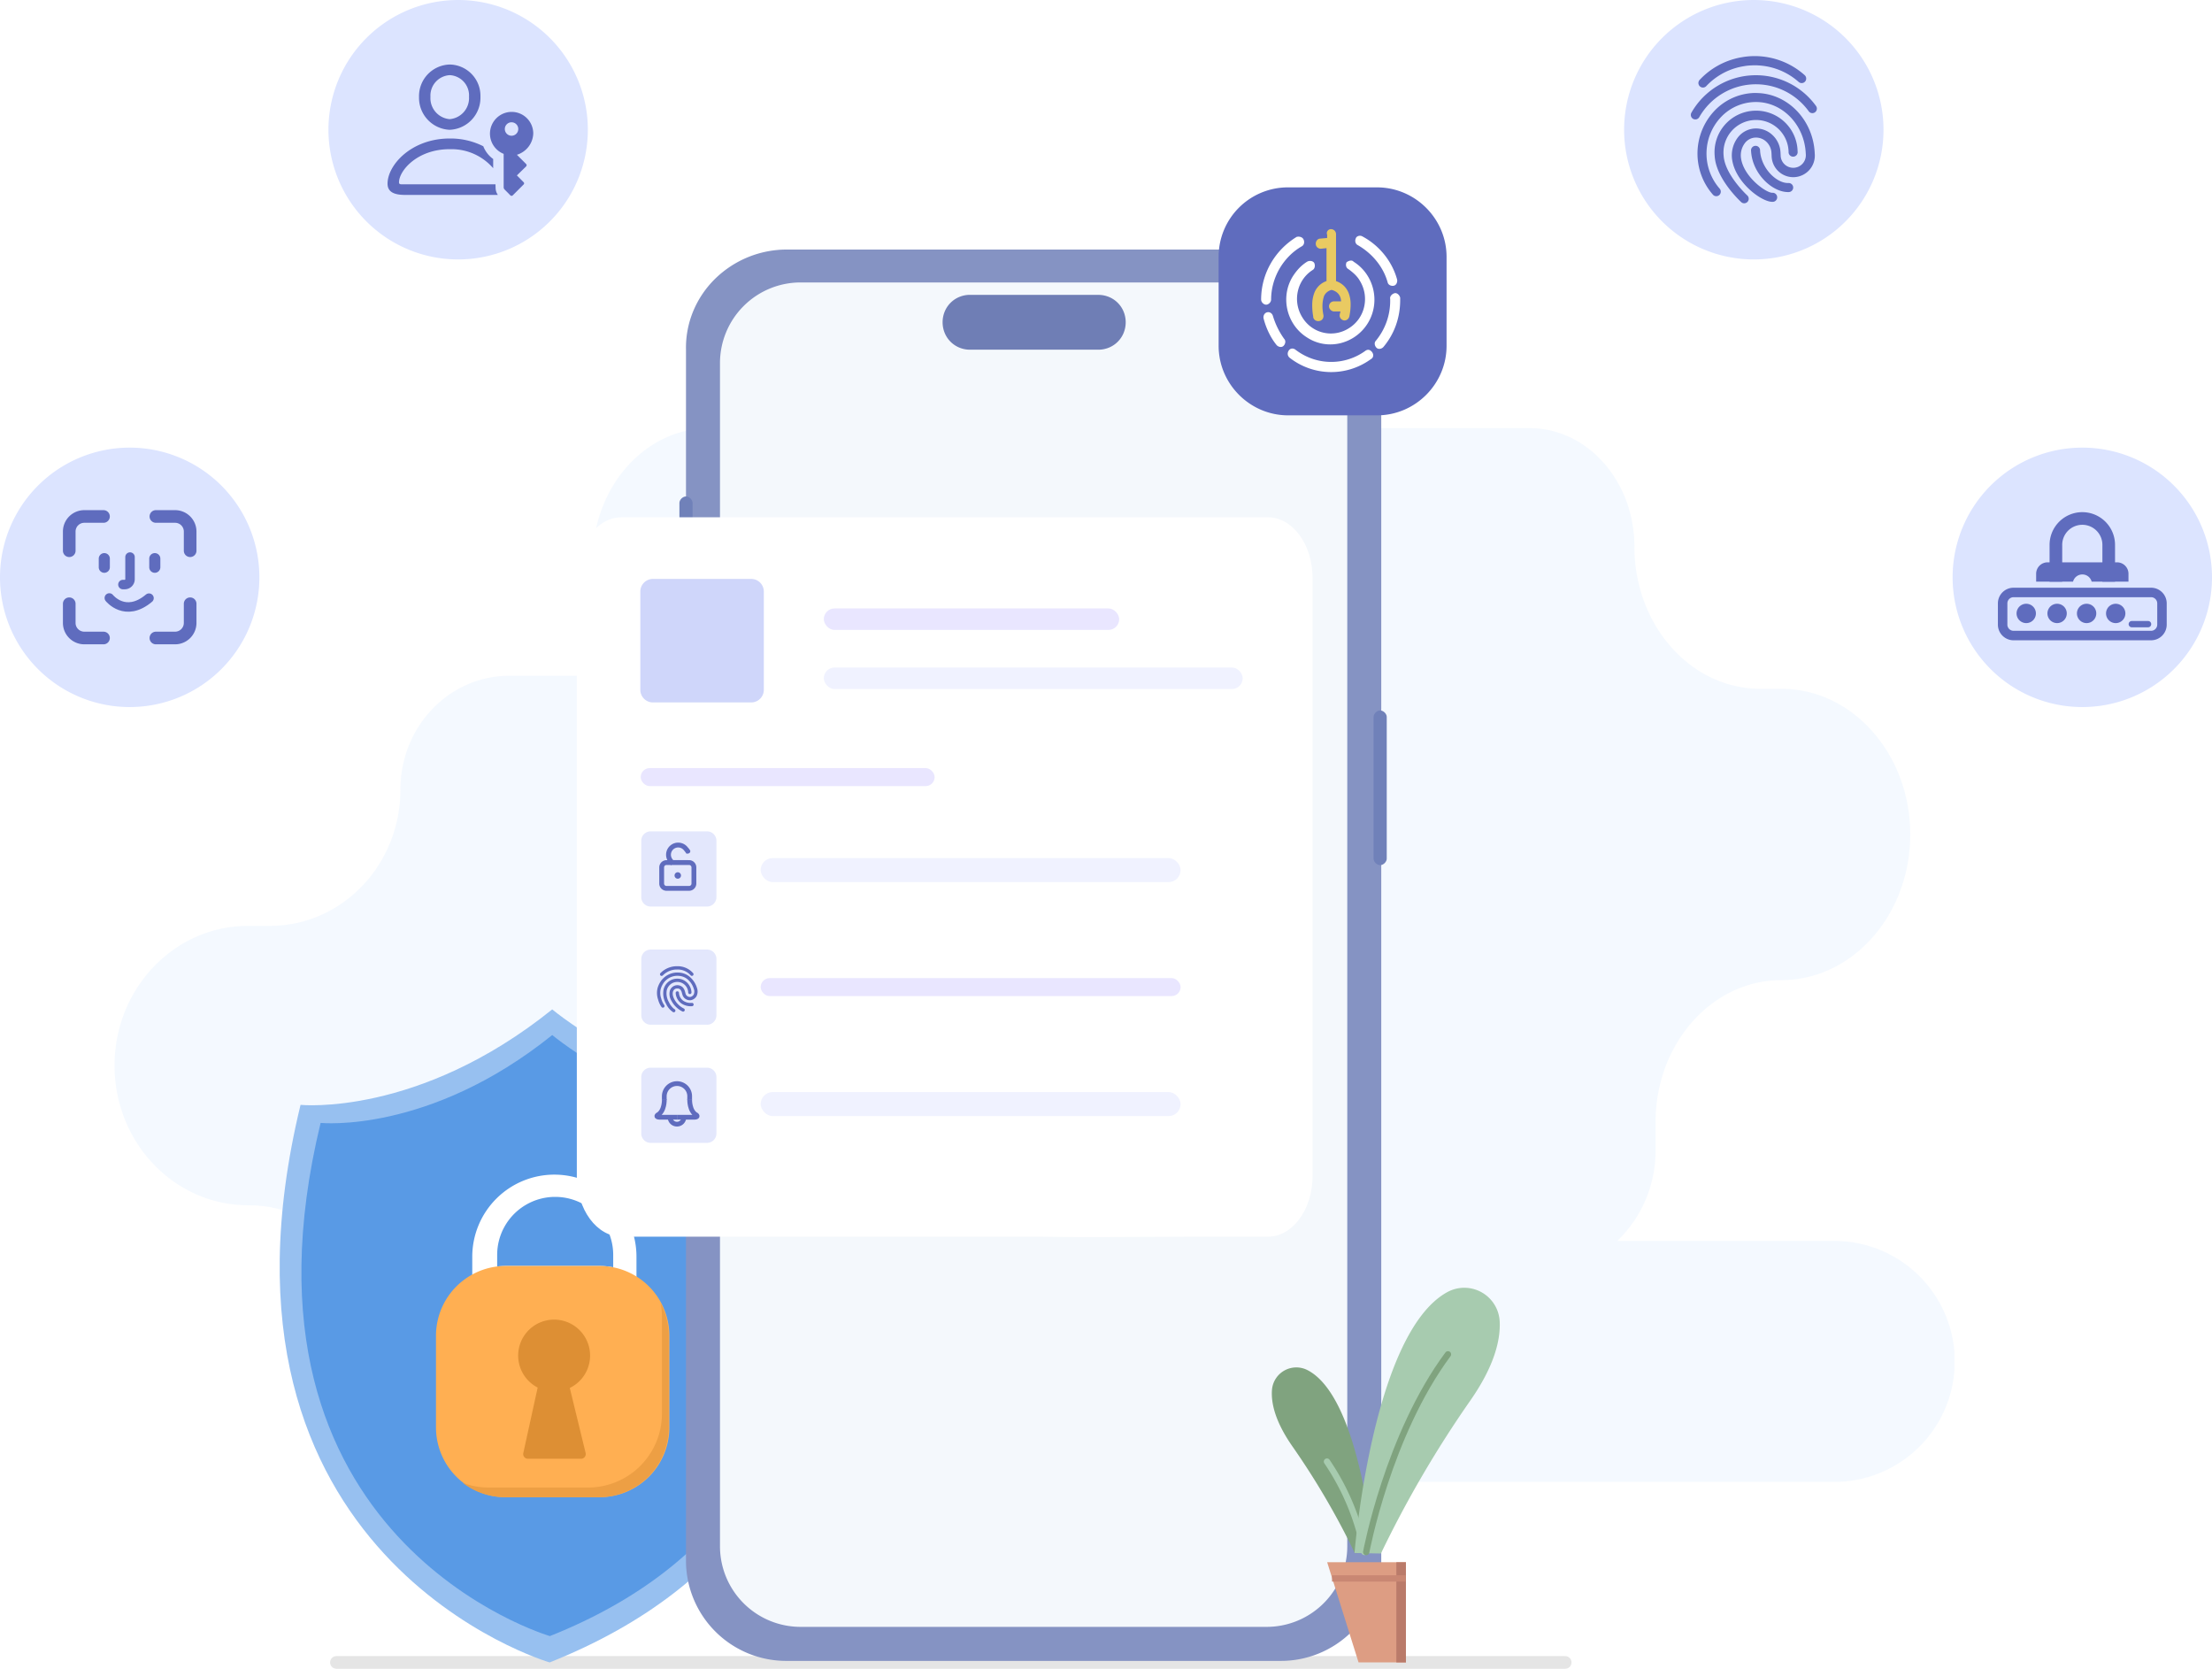 <svg xmlns="http://www.w3.org/2000/svg" xmlns:xlink="http://www.w3.org/1999/xlink" width="350" height="263.999" viewBox="0 0 350 263.999">
  <defs>
    <clipPath id="clip-path">
      <rect id="Rectangle_2608" data-name="Rectangle 2608" width="291.122" height="166.71" fill="none"/>
    </clipPath>
    <filter id="Path_4167" x="82.269" y="72.837" width="134.416" height="131.866" filterUnits="userSpaceOnUse">
      <feOffset dy="3" input="SourceAlpha"/>
      <feGaussianBlur stdDeviation="3" result="blur"/>
      <feFlood flood-color="#b2b2b2" flood-opacity="0.545"/>
      <feComposite operator="in" in2="blur"/>
      <feComposite in="SourceGraphic"/>
    </filter>
  </defs>
  <g id="Group_6752" data-name="Group 6752" transform="translate(-820.906 -100)">
    <line id="Line_133" data-name="Line 133" x2="194.429" transform="translate(874.134 362.999)" fill="none" stroke="#e5e5e5" stroke-linecap="round" stroke-miterlimit="10" stroke-width="2"/>
    <g id="Group_6618" data-name="Group 6618" transform="translate(839.03 167.728)" opacity="0.102" style="isolation: isolate">
      <g id="Group_6617" data-name="Group 6617">
        <g id="Group_6616" data-name="Group 6616" clip-path="url(#clip-path)">
          <path id="Path_4008" data-name="Path 4008" d="M272.307,250.638H237.778a19.751,19.751,0,0,0,6.052-14.485v-4.286c0-12.416,8.909-22.482,19.9-22.482,11.266,0,20.4-10.319,20.4-23.047s-9.133-23.046-20.4-23.046h-3.342c-10.99,0-19.9-10.066-19.9-22.482,0-10.361-7.434-18.758-16.6-18.758H94.139c-10.208,0-18.482,9.349-18.482,20.881,0,7.884,3.868,14.748,9.575,18.3H62.441c-9.5,0-17.21,8.057-17.21,18,0,11.91-9.233,21.565-20.628,21.565H21.142C9.466,200.789,0,210.687,0,222.9S9.466,245,21.142,245c11.39,0,20.628,9.654,20.628,21.565v4.111c0,9.938,7.706,18,17.21,18h80.083c.6.059,1.216.09,1.836.09H272.307a19.064,19.064,0,0,0,0-38.126" transform="translate(0 -122.052)" fill="#95c6ff"/>
        </g>
      </g>
    </g>
    <g id="Group_6697" data-name="Group 6697" transform="translate(865.157 259.689)">
      <path id="Path_4132" data-name="Path 4132" d="M43.123,0S60.641,14.649,82.389,14.951c0,0,22.63,63.551-39.668,88.36,0,0-56.784-16.539-39.418-88.209,0,0,18.637,1.929,39.821-15.1" transform="translate(0 0)" fill="#97c0f0"/>
      <path id="Path_4133" data-name="Path 4133" d="M50.044,12.216S66.167,25.7,86.182,25.977c0,0,20.828,58.49-36.509,81.324,0,0-52.263-15.222-36.279-81.185,0,0,17.153,1.775,36.65-13.9" transform="translate(-6.915 -8.158)" fill="#599ae5"/>
      <g id="Group_6693" data-name="Group 6693" transform="translate(24.735 26.142)">
        <path id="Path_4135" data-name="Path 4135" d="M113.916,82.5a12.99,12.99,0,0,0-22.177,9.185v23.994H117.72V91.687a12.952,12.952,0,0,0-3.8-9.185m-2.033,10.64H97.041a11.492,11.492,0,0,0-1.362.083v-1.83a9.18,9.18,0,1,1,18.36,0v1.96a10.985,10.985,0,0,0-2.156-.213" transform="translate(-85.999 -78.695)" fill="#fff"/>
        <path id="Path_4136" data-name="Path 4136" d="M111.385,133.227v14.5a11.041,11.041,0,0,1-11.042,11.042H85.5a11.043,11.043,0,0,1-11.042-11.042v-14.5a11.038,11.038,0,0,1,5.74-9.687,10.9,10.9,0,0,1,3.94-1.272,11.489,11.489,0,0,1,1.362-.083h14.842a11.032,11.032,0,0,1,11.042,11.042" transform="translate(-74.459 -107.738)" fill="#ffaf52"/>
        <path id="Path_4137" data-name="Path 4137" d="M124.272,168.822a.742.742,0,0,1-.721.92h-8.414a.742.742,0,0,1-.724-.9l2.272-10.364a5.69,5.69,0,1,1,5.083.063Z" transform="translate(-100.597 -124.794)" fill="#dd8f34"/>
        <path id="Path_4138" data-name="Path 4138" d="M119.776,145.079v14.5a11.041,11.041,0,0,1-11.042,11.042H93.892a11.016,11.016,0,0,1-6.717-2.275,11.693,11.693,0,0,0,4.119.747H107.01A11.69,11.69,0,0,0,118.7,157.4V142.053a11.716,11.716,0,0,0-.193-2.116,10.98,10.98,0,0,1,1.269,5.142" transform="translate(-82.951 -119.593)" fill="#ed9f44"/>
      </g>
    </g>
    <g id="Group_6634" data-name="Group 6634" transform="translate(928.408 139.479)">
      <path id="Path_4009" data-name="Path 4009" d="M132.116,52.442h78.032a15.864,15.864,0,0,1,15.988,15.737v191.7a15.875,15.875,0,0,1-15.909,15.842h-78.11a15.864,15.864,0,0,1-15.991-15.734q0-.054,0-.108V68.279a15.1,15.1,0,0,1,1.181-6.178,15.513,15.513,0,0,1,3.427-5.033,16.215,16.215,0,0,1,11.383-4.626" transform="translate(-115.085 -52.442)" fill="#8593c3"/>
      <path id="Path_4010" data-name="Path 4010" d="M246.264,139.744h0a.9.9,0,0,1,.383.09,1.2,1.2,0,0,1,.569.569.9.9,0,0,1,.09.382v22.384a.9.9,0,0,1-.09.382,1.208,1.208,0,0,1-.57.569.86.86,0,0,1-.763,0,1.21,1.21,0,0,1-.569-.569.909.909,0,0,1-.09-.382V140.785a.907.907,0,0,1,.09-.382,1.2,1.2,0,0,1,.569-.569.894.894,0,0,1,.382-.09" transform="translate(-135.387 -66.823)" fill="#7081b9"/>
      <path id="Path_4011" data-name="Path 4011" d="M115.931,116.886h0a.9.9,0,0,1,.382.09,1.2,1.2,0,0,1,.57.569.894.894,0,0,1,.09.382V133.89a.894.894,0,0,1-.09.382,1.208,1.208,0,0,1-.57.571.86.86,0,0,1-.764,0,1.21,1.21,0,0,1-.569-.571.907.907,0,0,1-.09-.382V117.927a.907.907,0,0,1,.09-.382,1.2,1.2,0,0,1,.569-.569.9.9,0,0,1,.382-.09" transform="translate(-114.89 -63.042)" fill="#7081b9"/>
      <path id="Path_4012" data-name="Path 4012" d="M115.931,99.181h0a.894.894,0,0,1,.382.09,1.2,1.2,0,0,1,.57.569.894.894,0,0,1,.09.382v8.5a.894.894,0,0,1-.09.382,1.206,1.206,0,0,1-.57.57.853.853,0,0,1-.764,0,1.2,1.2,0,0,1-.569-.57.907.907,0,0,1-.09-.382v-8.5a.907.907,0,0,1,.09-.382,1.2,1.2,0,0,1,.569-.569.894.894,0,0,1,.382-.09" transform="translate(-114.89 -60.117)" fill="#7081b9"/>
      <path id="Path_4013" data-name="Path 4013" d="M115.931,146.125h0a.9.9,0,0,1,.382.09,1.2,1.2,0,0,1,.57.569.894.894,0,0,1,.09.382V163.13a.9.9,0,0,1-.09.383,1.208,1.208,0,0,1-.57.569.861.861,0,0,1-.764,0,1.21,1.21,0,0,1-.569-.569.914.914,0,0,1-.09-.383V147.166a1.122,1.122,0,0,1,.09-.455.921.921,0,0,1,.235-.325,1.01,1.01,0,0,1,.334-.2,1.154,1.154,0,0,1,.382-.065" transform="translate(-114.89 -67.852)" fill="#5f6cbe"/>
      <path id="Path_4014" data-name="Path 4014" d="M135.349,58.617h73.569a12.758,12.758,0,0,1,12.844,12.668V258.573a12.756,12.756,0,0,1-12.777,12.734H135.349a12.757,12.757,0,0,1-12.841-12.671V71.351a12.756,12.756,0,0,1,12.777-12.734h.064" transform="translate(-116.088 -53.412)" fill="#f4f8fc"/>
      <path id="Path_4015" data-name="Path 4015" d="M168.641,65h20.3a4.418,4.418,0,0,1,1.7.336,4.264,4.264,0,0,1,2.3,2.3,4.463,4.463,0,0,1,0,3.4,4.262,4.262,0,0,1-2.3,2.3,4.419,4.419,0,0,1-1.7.337h-20.3a4.418,4.418,0,0,1-1.7-.337,4.265,4.265,0,0,1-2.3-2.3,4.48,4.48,0,0,1,0-3.406,4.27,4.27,0,0,1,2.3-2.3,4.413,4.413,0,0,1,1.7-.336" transform="translate(-122.661 -57.829)" fill="#6f7eb5"/>
    </g>
    <g id="Group_6712" data-name="Group 6712" transform="translate(1077.886 100)">
      <path id="Path_4080" data-name="Path 4080" d="M281.516,20.52A20.521,20.521,0,1,1,260.995,0,20.521,20.521,0,0,1,281.516,20.52" transform="translate(-240.474 0.001)" fill="#dce4ff"/>
      <path id="Path_4081" data-name="Path 4081" d="M272.676,18.84a11.742,11.742,0,0,0-19.7,1.057.722.722,0,0,0,.246.986l.005,0a.712.712,0,0,0,.976-.25,10.319,10.319,0,0,1,17.334-.933.709.709,0,0,0,.608.286v0a.718.718,0,0,0,.532-1.146" transform="translate(-242.319 -2.087)" fill="#5f6cbe"/>
      <path id="Path_4082" data-name="Path 4082" d="M254.519,15.219a.71.71,0,0,0,1-.026,10.428,10.428,0,0,1,5.221-3.017c.236-.057.475-.1.713-.14.217-.036.434-.072.653-.094.158-.016.316-.023.475-.032.3-.017.6-.028.9-.018.081,0,.162.009.242.013a10.543,10.543,0,0,1,1.137.119,10.405,10.405,0,0,1,5.3,2.509l.005,0a.711.711,0,0,0,1-.073.723.723,0,0,0-.07-1.015,11.849,11.849,0,0,0-9.582-2.891c-.105.014-.209.034-.314.052s-.225.036-.339.059a11.854,11.854,0,0,0-6.374,3.528.722.722,0,0,0,.019,1.017l.006.005" transform="translate(-242.53 -1.559)" fill="#5f6cbe"/>
      <path id="Path_4083" data-name="Path 4083" d="M262.851,37.807h0Z" transform="translate(-243.801 -5.645)" fill="#5f6cbe"/>
      <path id="Path_4084" data-name="Path 4084" d="M258.717,27.661A5.152,5.152,0,1,1,269,27.108a.716.716,0,0,0,.828.743.717.717,0,0,0,.6-.82,6.574,6.574,0,1,0-13.121.706c.191,3.61,4.04,7.163,4.2,7.316a.7.7,0,0,0,.51.18.717.717,0,0,0,.439-1.248c-.033-.033-3.574-3.3-3.736-6.325" transform="translate(-242.976 -3.074)" fill="#5f6cbe"/>
      <path id="Path_4085" data-name="Path 4085" d="M263.493,17.289a9.022,9.022,0,0,0-6.709,2.84,9.867,9.867,0,0,0-.225,13.254.709.709,0,0,0,1,.059.722.722,0,0,0,.067-1.013,8.426,8.426,0,0,1,.191-11.307,7.614,7.614,0,0,1,5.661-2.4c4.116.054,7.526,3.6,7.763,8.058l.009.163a1.012,1.012,0,0,1,.009.168,1.992,1.992,0,1,1-3.985.048l-.025-.468a4.022,4.022,0,0,0-1.329-2.8,3.783,3.783,0,0,0-2.747-.98h-.02a3.63,3.63,0,0,0-2.641,1.4,4.66,4.66,0,0,0-.905,3.595c.578,3.632,4.724,6.7,6.437,6.607l0,0a.718.718,0,0,0-.077-1.434c-.937.05-4.481-2.438-4.954-5.4a3.2,3.2,0,0,1,.607-2.466,2.2,2.2,0,0,1,1.614-.863h.014a2.369,2.369,0,0,1,1.72.618,2.6,2.6,0,0,1,.852,1.808l.025.468c0,.066,0,.13.01.2l.005.065a3.418,3.418,0,0,0,6.807-.63l-.009-.164c-.277-5.216-4.309-9.351-9.169-9.416" transform="translate(-242.504 -2.582)" fill="#5f6cbe"/>
      <path id="Path_4086" data-name="Path 4086" d="M270.024,33c-1.867.1-4.371-2.3-4.521-5.134a.717.717,0,1,0-1.425.076c.194,3.66,3.471,6.628,6.021,6.49v0A.718.718,0,0,0,270.024,33" transform="translate(-243.989 -4.048)" fill="#5f6cbe"/>
    </g>
    <g id="Group_6715" data-name="Group 6715" transform="translate(820.906 170.813)">
      <path id="Path_4087" data-name="Path 4087" d="M50.457,118.518A20.521,20.521,0,1,1,29.936,98a20.521,20.521,0,0,1,20.521,20.521" transform="translate(-9.415 -97.997)" fill="#dce4ff"/>
      <g id="Group_6714" data-name="Group 6714" transform="translate(10.956 10.89)">
        <path id="Path_4088" data-name="Path 4088" d="M38.411,132.492h3.033a2.386,2.386,0,0,0,2.387-2.385v-3.034" transform="translate(-24.701 -113.262)" fill="none" stroke="#5f6cbe" stroke-linecap="round" stroke-miterlimit="10" stroke-width="2"/>
        <path id="Path_4089" data-name="Path 4089" d="M38.411,110.8h3.033a2.386,2.386,0,0,1,2.387,2.385v3.034" transform="translate(-24.701 -110.797)" fill="none" stroke="#5f6cbe" stroke-linecap="round" stroke-miterlimit="10" stroke-width="2"/>
        <path id="Path_4090" data-name="Path 4090" d="M27.715,132.492H24.682a2.386,2.386,0,0,1-2.387-2.385v-3.034" transform="translate(-22.295 -113.262)" fill="none" stroke="#5f6cbe" stroke-linecap="round" stroke-miterlimit="10" stroke-width="2"/>
        <path id="Path_4091" data-name="Path 4091" d="M27.715,110.8H24.682a2.386,2.386,0,0,0-2.387,2.385v3.034" transform="translate(-22.295 -110.797)" fill="none" stroke="#5f6cbe" stroke-linecap="round" stroke-miterlimit="10" stroke-width="2"/>
        <path id="Path_4092" data-name="Path 4092" d="M38.053,120.746h0a.878.878,0,0,1-.878-.878v-1.361a.878.878,0,1,1,1.757,0v1.361a.878.878,0,0,1-.878.878" transform="translate(-24.516 -111.83)" fill="#5f6cbe"/>
        <path id="Path_4093" data-name="Path 4093" d="M28.661,120.746h0a.878.878,0,0,1-.878-.878v-1.361a.878.878,0,1,1,1.757,0v1.361a.878.878,0,0,1-.878.878" transform="translate(-23.114 -111.83)" fill="#5f6cbe"/>
        <path id="Path_4094" data-name="Path 4094" d="M32.28,122.719h.282a.842.842,0,0,0,.841-.841v-3.507" transform="translate(-23.786 -111.944)" fill="none" stroke="#5f6cbe" stroke-linecap="round" stroke-miterlimit="10" stroke-width="1.5"/>
        <path id="Path_4095" data-name="Path 4095" d="M29.749,125.991s2.511,3.194,6.28.027" transform="translate(-23.408 -113.094)" fill="none" stroke="#5f6cbe" stroke-linecap="round" stroke-miterlimit="10" stroke-width="1.5"/>
      </g>
    </g>
    <g id="Group_6711" data-name="Group 6711" transform="translate(1129.864 170.813)">
      <path id="Path_4096" data-name="Path 4096" d="M356.945,118.518A20.521,20.521,0,1,1,336.424,98a20.521,20.521,0,0,1,20.521,20.521" transform="translate(-315.903 -97.997)" fill="#dce4ff"/>
      <path id="Path_4097" data-name="Path 4097" d="M343.471,121.195v-5.759a4.179,4.179,0,1,0-8.357,0v5.759" transform="translate(-318.772 -99.981)" fill="none" stroke="#5f6cbe" stroke-miterlimit="10" stroke-width="2"/>
      <path id="Path_4098" data-name="Path 4098" d="M346.049,121.163V122.4h-5.828a1.521,1.521,0,0,0-2.942,0H331.44v-1.234a1.813,1.813,0,0,1,1.808-1.818h10.993a1.81,1.81,0,0,1,1.808,1.814Z" transform="translate(-318.223 -101.2)" fill="#5f6cbe"/>
      <path id="Path_4099" data-name="Path 4099" d="M326.936,124.968h21.755a1.729,1.729,0,0,1,1.729,1.728v3.362a1.728,1.728,0,0,1-1.729,1.727H326.936a1.728,1.728,0,0,1-1.728-1.723V126.7A1.728,1.728,0,0,1,326.936,124.968Z" transform="translate(-317.293 -102.053)" fill="none" stroke="#5f6cbe" stroke-miterlimit="10" stroke-width="1.5"/>
      <path id="Path_4100" data-name="Path 4100" d="M330.859,128.608a1.53,1.53,0,1,1-1.531-1.533,1.529,1.529,0,0,1,1.531,1.533v0" transform="translate(-317.68 -102.371)" fill="#5f6cbe"/>
      <path id="Path_4101" data-name="Path 4101" d="M336.6,128.608a1.53,1.53,0,1,1-1.53-1.533,1.529,1.529,0,0,1,1.53,1.533v0" transform="translate(-318.537 -102.371)" fill="#5f6cbe"/>
      <path id="Path_4102" data-name="Path 4102" d="M342.087,128.608a1.53,1.53,0,1,1-1.532-1.533,1.529,1.529,0,0,1,1.532,1.533v0" transform="translate(-319.356 -102.371)" fill="#5f6cbe"/>
      <path id="Path_4103" data-name="Path 4103" d="M347.5,128.608a1.53,1.53,0,1,1-1.531-1.531,1.529,1.529,0,0,1,1.531,1.531Z" transform="translate(-320.164 -102.371)" fill="#5f6cbe"/>
      <line id="Line_142" data-name="Line 142" x2="2.576" transform="translate(28.35 27.928)" fill="none" stroke="#5f6cbe" stroke-linecap="round" stroke-miterlimit="10" stroke-width="1"/>
    </g>
    <g id="Group_6709" data-name="Group 6709" transform="translate(1022.145 303.73)">
      <path id="Path_4119" data-name="Path 4119" d="M251.156,316.788h-7.5l-4.965-15.851h12.463Z" transform="translate(-229.934 -257.519)" fill="#dd9d83"/>
      <rect id="Rectangle_2616" data-name="Rectangle 2616" width="1.515" height="15.847" transform="translate(19.703 43.422)" fill="#ba7b6a"/>
      <line id="Line_149" data-name="Line 149" x2="11.64" transform="translate(9.526 45.98)" fill="none" stroke="#c98773" stroke-miterlimit="10" stroke-width="1"/>
      <g id="Group_6661" data-name="Group 6661">
        <path id="Path_4120" data-name="Path 4120" d="M244.451,294.041s-1.963-24.7-10.476-28.94a3.866,3.866,0,0,0-5.546,3.133c-.164,2.035.451,4.986,3.244,8.983a121.425,121.425,0,0,1,9.865,16.88Z" transform="translate(-228.405 -252.111)" fill="#80a37f"/>
        <path id="Path_4121" data-name="Path 4121" d="M244.578,296.516a38.08,38.08,0,0,0-5.916-14.292" transform="translate(-229.937 -254.726)" fill="none" stroke="#a7cbaf" stroke-linecap="round" stroke-miterlimit="10" stroke-width="1"/>
        <path id="Path_4122" data-name="Path 4122" d="M243.787,291.857s2.759-34.722,14.668-41.266a5.608,5.608,0,0,1,8.3,4.622c.146,2.9-.808,7.03-4.666,12.555a173.9,173.9,0,0,0-14.126,24.17Z" transform="translate(-230.702 -249.899)" fill="#a7cbaf"/>
        <path id="Path_4123" data-name="Path 4123" d="M245.962,293.554s3.434-18.483,12.935-31.277" transform="translate(-231.027 -251.747)" fill="none" stroke="#80a37f" stroke-linecap="round" stroke-miterlimit="10" stroke-width="1"/>
      </g>
    </g>
    <g id="Group_6713" data-name="Group 6713" transform="translate(872.876 100)">
      <path id="Path_4104" data-name="Path 4104" d="M124.827,20.52A20.521,20.521,0,1,1,104.306,0,20.521,20.521,0,0,1,124.827,20.52" transform="translate(-83.785 0.001)" fill="#dce4ff"/>
      <g id="passkey_outline" transform="translate(9.351 10.207)">
        <path id="Path_4128" data-name="Path 4128" d="M9.839,35.266A5.074,5.074,0,0,0,14.7,30.2q0-.089,0-.176v.009c0-.043,0-.095,0-.146A4.945,4.945,0,0,0,9.843,24.94h0a5,5,0,0,0-4.865,5q0,.061,0,.121v-.006c0,.043,0,.094,0,.145a5.072,5.072,0,0,0,4.855,5.067h.01Zm0-1.682a3.334,3.334,0,0,1-3.057-3.32q0-.111.007-.221v.01c0-.058-.006-.125-.006-.193A3.243,3.243,0,0,1,9.83,26.623h.009a3.209,3.209,0,0,1,3.057,3.2q0,.108-.007.215v-.01c0,.066.007.144.007.222a3.343,3.343,0,0,1-3.045,3.33H9.839ZM2.767,45.57H17.459a1.926,1.926,0,0,1-.36-1.078v0c-.012-.2-.012-.4-.022-.6H2.229c-.293,0-.416-.078-.416-.312,0-1.827,2.859-5.246,8.026-5.246.087,0,.189,0,.292,0a8.679,8.679,0,0,1,6.574,3l.009.011V39.89A4.52,4.52,0,0,1,15.16,37.9l-.011-.03a11.472,11.472,0,0,0-5.2-1.226H9.836C3.726,36.648,0,40.87,0,43.787c0,1.227.889,1.783,2.767,1.783Z" transform="translate(0 -24.94)" fill="#5f6cbe"/>
        <path id="Path_4129" data-name="Path 4129" d="M782.553,385.265a3.443,3.443,0,0,0-1.283,6.631l.023.008v5.313a.525.525,0,0,0,.158.338h0l.9.912a.269.269,0,0,0,.383,0l1.711-1.711a.247.247,0,0,0,0-.371h0l-1.058-1.07,1.464-1.429a.273.273,0,0,0-.023-.394h0l-1.441-1.441a3.653,3.653,0,0,0,2.589-3.36v-.006a3.42,3.42,0,0,0-3.42-3.42h0Zm-.012,1.644a1.064,1.064,0,0,1,0,2.128h0a1.064,1.064,0,1,1,0-2.128Z" transform="translate(-762.921 -377.771)" fill="#5f6cbe"/>
      </g>
    </g>
    <g id="Group_6739" data-name="Group 6739" transform="translate(1013.729 129.643)">
      <g id="Group_6633" data-name="Group 6633" transform="translate(0 0)">
        <path id="Path_4016" data-name="Path 4016" d="M148.605,124.883h14.067a10.89,10.89,0,0,1,4.268.869,11.119,11.119,0,0,1,5.863,5.861,10.883,10.883,0,0,1,.869,4.268v14.067a10.884,10.884,0,0,1-.869,4.268,11.118,11.118,0,0,1-5.861,5.863,10.874,10.874,0,0,1-4.268.869H148.605a10.874,10.874,0,0,1-4.268-.869,11.117,11.117,0,0,1-5.861-5.861,10.882,10.882,0,0,1-.869-4.27V135.881a10.965,10.965,0,0,1,10.931-11h.067" transform="translate(-137.608 -124.883)" fill="#5f6cbe"/>
        <path id="Path_4017" data-name="Path 4017" d="M159.238,161.788a9.4,9.4,0,0,0,2.628,1.426,9.2,9.2,0,0,0,8.423-1.226.875.875,0,0,1,.295-.153.613.613,0,0,1,.285-.011.694.694,0,0,1,.267.121,1.1,1.1,0,0,1,.239.243.883.883,0,0,1,.15.313.75.75,0,0,1,.011.313.66.66,0,0,1-.358.476,10.662,10.662,0,0,1-12.827-.2.832.832,0,0,1-.225-.256.812.812,0,0,1-.1-.294.857.857,0,0,1,.016-.294.8.8,0,0,1,.108-.257.678.678,0,0,1,.2-.243.645.645,0,0,1,.271-.121.714.714,0,0,1,.308.011.859.859,0,0,1,.308.153Zm16.577-8.218v.4a12.027,12.027,0,0,1-.167,2,11.512,11.512,0,0,1-.5,1.931,11.161,11.161,0,0,1-2,3.482.966.966,0,0,1-.252.185.891.891,0,0,1-.29.091.692.692,0,0,1-.29-.022.592.592,0,0,1-.252-.153.981.981,0,0,1-.182-.256.929.929,0,0,1-.09-.294.729.729,0,0,1,.022-.294.609.609,0,0,1,.15-.256,10.206,10.206,0,0,0,.979-1.423,9.881,9.881,0,0,0,.712-1.55,9.781,9.781,0,0,0,.433-1.64,9.9,9.9,0,0,0,.147-1.705v-.3a.551.551,0,0,1,.011-.3.777.777,0,0,1,.15-.268,1.05,1.05,0,0,1,.242-.212,1,1,0,0,1,.288-.127.527.527,0,0,1,.291.011.758.758,0,0,1,.264.153,1.048,1.048,0,0,1,.208.246,1.022,1.022,0,0,1,.125.292Zm-20.13,2.906q.15.489.333.958t.407.921q.222.451.481.883t.556.846a.608.608,0,0,1,.15.256.722.722,0,0,1,.022.294.937.937,0,0,1-.089.294.991.991,0,0,1-.182.256.593.593,0,0,1-.253.153.691.691,0,0,1-.29.022.891.891,0,0,1-.29-.091.967.967,0,0,1-.253-.185,9.309,9.309,0,0,1-.684-.954,10.691,10.691,0,0,1-.573-1.038q-.258-.535-.463-1.094c-.136-.371-.252-.747-.35-1.123a.884.884,0,0,1,.074-.613.751.751,0,0,1,.2-.246.739.739,0,0,1,.314-.142.63.63,0,0,1,.292,0,.725.725,0,0,1,.264.117.852.852,0,0,1,.333.489Zm12.729-8.619a6.9,6.9,0,0,1,2.019,1.9,7.17,7.17,0,0,1,1.228,5.19,7.061,7.061,0,0,1-5.282,5.814,6.8,6.8,0,0,1-2.675.116,6.681,6.681,0,0,1-2.59-.993,6.9,6.9,0,0,1-2.019-1.9,7.167,7.167,0,0,1-1.227-5.189,6.909,6.909,0,0,1,.978-2.633c.15-.226.3-.445.466-.656a7.758,7.758,0,0,1,.521-.61,6.448,6.448,0,0,1,.6-.552,6.115,6.115,0,0,1,.687-.487.975.975,0,0,1,.617-.088.818.818,0,0,1,.271.1.616.616,0,0,1,.2.187,1.019,1.019,0,0,1,.087.626.865.865,0,0,1-.1.275.616.616,0,0,1-.184.2,5.341,5.341,0,0,0-2.393,3.42,5.5,5.5,0,0,0,.715,4.1,5.275,5.275,0,0,0,7.4,1.7,5.34,5.34,0,0,0,2.393-3.42,5.5,5.5,0,0,0-.715-4.1,3.767,3.767,0,0,0-.347-.508,5.286,5.286,0,0,0-.43-.47c-.154-.152-.318-.294-.486-.432s-.341-.27-.513-.395a.689.689,0,0,1-.241-.2.747.747,0,0,1-.13-.275.885.885,0,0,1-.018-.313.954.954,0,0,1,.093-.313,1.74,1.74,0,0,1,.252-.142,1.279,1.279,0,0,1,.29-.1.724.724,0,0,1,.29,0,.5.5,0,0,1,.252.139Zm-7.894-3.506a.958.958,0,0,1,.093.313.888.888,0,0,1-.019.313.754.754,0,0,1-.129.275.7.7,0,0,1-.241.2,9.353,9.353,0,0,0-2,1.555,9.974,9.974,0,0,0-2.491,4.35,9.582,9.582,0,0,0-.339,2.513.709.709,0,0,1-.068.294.927.927,0,0,1-.432.439.643.643,0,0,1-.579,0,.925.925,0,0,1-.432-.439.71.71,0,0,1-.069-.294,11.476,11.476,0,0,1,1.518-5.713,11.7,11.7,0,0,1,1.771-2.349,11.914,11.914,0,0,1,2.336-1.86,1.207,1.207,0,0,1,.308-.036,1.079,1.079,0,0,1,.308.051.832.832,0,0,1,.271.142.718.718,0,0,1,.2.246Zm9.276-.5a11.12,11.12,0,0,1,1.874,1.248,11.327,11.327,0,0,1,1.589,1.6,11.075,11.075,0,0,1,1.238,1.88,10.465,10.465,0,0,1,.825,2.091.929.929,0,0,1,.02.311.972.972,0,0,1-.082.3.786.786,0,0,1-.174.246.6.6,0,0,1-.258.142.888.888,0,0,1-.307.02.933.933,0,0,1-.3-.083.77.77,0,0,1-.242-.177.611.611,0,0,1-.14-.262,9.041,9.041,0,0,0-.712-1.8,9.7,9.7,0,0,0-1.064-1.61,10.385,10.385,0,0,0-1.359-1.384,10.833,10.833,0,0,0-1.6-1.122.7.7,0,0,1-.241-.2.76.76,0,0,1-.129-.275.887.887,0,0,1-.018-.313.954.954,0,0,1,.091-.314.47.47,0,0,1,.14-.2.723.723,0,0,1,.242-.136.816.816,0,0,1,.3-.042.747.747,0,0,1,.307.08Z" transform="translate(-147.091 -136.116)" fill="#fff"/>
        <path id="Path_4018" data-name="Path 4018" d="M176.692,141.067a.821.821,0,0,1,.551.213.767.767,0,0,1,.181.254.826.826,0,0,1,.069.337v7.418a3.351,3.351,0,0,1,1.259.762,3.245,3.245,0,0,1,.769,1.213,5,5,0,0,1,.282,1.628,9.049,9.049,0,0,1-.207,2,.851.851,0,0,1-.338.489.749.749,0,0,1-.268.117.654.654,0,0,1-.3,0,.852.852,0,0,1-.489-.338.733.733,0,0,1-.117-.268.647.647,0,0,1,0-.3.564.564,0,0,1,.016-.135,1.069,1.069,0,0,1,.034-.116c.012-.038.025-.076.034-.116a.586.586,0,0,0,.016-.134h-1a.693.693,0,0,1-.294-.069.932.932,0,0,1-.439-.438.7.7,0,0,1-.069-.294.822.822,0,0,1,.055-.294.8.8,0,0,1,.158-.256.765.765,0,0,1,.254-.182.817.817,0,0,1,.337-.069h1.1a1.865,1.865,0,0,0-.108-.634,1.734,1.734,0,0,0-.3-.531,1.827,1.827,0,0,0-.475-.4,2.1,2.1,0,0,0-.616-.24,1.513,1.513,0,0,0-.371.129,1.8,1.8,0,0,0-.63.52,1.541,1.541,0,0,0-.2.355,4.53,4.53,0,0,0-.17.693,5.2,5.2,0,0,0-.068.722,6.144,6.144,0,0,0,.027.741,7.248,7.248,0,0,0,.111.75.876.876,0,0,1-.075.614.758.758,0,0,1-.207.246.766.766,0,0,1-.32.142.875.875,0,0,1-.613-.075.748.748,0,0,1-.388-.526v-.1a10.042,10.042,0,0,1-.153-2.047,5.259,5.259,0,0,1,.3-1.621,3.164,3.164,0,0,1,1.956-1.944v-5.212l-.9.1a.82.82,0,0,1-.292-.056.808.808,0,0,1-.259-.156.763.763,0,0,1-.182-.254.827.827,0,0,1-.067-.337.854.854,0,0,1,.2-.551.732.732,0,0,1,.223-.182.6.6,0,0,1,.279-.069l1.1-.1v-.5a.673.673,0,0,1-.047-.352.613.613,0,0,1,.124-.286.683.683,0,0,1,.233-.193.658.658,0,0,1,.291-.071" transform="translate(-158.919 -134.46)" fill="#e9ca62"/>
      </g>
    </g>
    <g id="Group_6751" data-name="Group 6751" transform="translate(912.175 178.837)">
      <g transform="matrix(1, 0, 0, 1, -91.27, -78.84)" filter="url(#Path_4167)">
        <path id="Path_4167-2" data-name="Path 4167" d="M116.416,9.586v94.638c0,5.294-3.167,9.586-7.073,9.586H96.775c-9.4.047-19.4.1-23.15,0H7.073C3.167,113.81,0,109.518,0,104.224V9.586C0,4.292,3.167,0,7.073,0h102.27c3.906,0,7.073,4.292,7.073,9.586" transform="translate(91.27 78.84)" fill="#fff"/>
      </g>
      <g id="Group_6750" data-name="Group 6750" transform="translate(10.107 12.746)">
        <g id="Group_6749" data-name="Group 6749" transform="translate(0)">
          <rect id="Rectangle_2625" data-name="Rectangle 2625" width="46.736" height="3.399" rx="1.699" transform="translate(28.974 4.674)" fill="#e9e6ff"/>
          <rect id="Rectangle_2629" data-name="Rectangle 2629" width="46.51" height="2.848" rx="1.424" transform="translate(0 29.932)" fill="#e9e6ff"/>
          <rect id="Rectangle_2628" data-name="Rectangle 2628" width="66.28" height="3.399" rx="1.699" transform="translate(28.974 14.021)" fill="#f0f2ff"/>
          <path id="Path_4108" data-name="Path 4108" d="M251.34,192.068H235.8a2,2,0,0,1-2-2v-15.54a2,2,0,0,1,2-2H251.34a2,2,0,0,1,2,2v15.54a2,2,0,0,1-2,2" transform="translate(-233.858 -172.524)" fill="#cfd6fa"/>
        </g>
        <g id="Group_6748" data-name="Group 6748" transform="translate(0.09 39.938)">
          <rect id="Rectangle_2630" data-name="Rectangle 2630" width="66.443" height="3.797" rx="1.898" transform="translate(18.893 4.231)" fill="#f0f2ff"/>
          <g id="Group_6741" data-name="Group 6741" transform="translate(0 0)">
            <path id="Path_4109" data-name="Path 4109" d="M244.3,222.046h-8.918a1.489,1.489,0,0,1-1.489-1.489v-8.918a1.489,1.489,0,0,1,1.489-1.489H244.3a1.489,1.489,0,0,1,1.489,1.489v8.918a1.489,1.489,0,0,1-1.489,1.489" transform="translate(-233.895 -210.15)" fill="#e3e7fc"/>
            <g id="Group_6740" data-name="Group 6740" transform="translate(2.852 1.784)">
              <path id="Path_4112" data-name="Path 4112" d="M242.1,215.206a1.148,1.148,0,0,1,1.019,1.141V218.9a1.148,1.148,0,0,1-1.147,1.146h-3.57a1.146,1.146,0,0,1-1.147-1.147h0v-2.551a1.148,1.148,0,0,1,1.019-1.139c0-.025,3.824-.027,3.825,0m-.128.757h-3.57a.383.383,0,0,0-.383.383V218.9a.383.383,0,0,0,.383.383h3.57a.383.383,0,0,0,.383-.383v-2.551a.383.383,0,0,0-.383-.383m-1.786,1.148a.51.51,0,1,1-.51.51.51.51,0,0,1,.51-.51" transform="translate(-237.26 -212.427)" fill="#5f6cbe"/>
              <path id="Path_4113" data-name="Path 4113" d="M239.116,212.753a1.912,1.912,0,0,1,2.661.349s.12.127.222.262a3.243,3.243,0,0,1,.185.279c.047.563-.617.457-.617.457l-2.439,1.845-.388-.515a1.912,1.912,0,0,1,.376-2.677m.46.611a1.147,1.147,0,0,0-.236,1.59l.4.53,1.828-1.384a3.9,3.9,0,0,0-.384-.509,1.147,1.147,0,0,0-1.606-.228h0" transform="translate(-237.28 -212.366)" fill="#5f6cbe"/>
            </g>
          </g>
        </g>
        <g id="Group_6747" data-name="Group 6747" transform="translate(0.09 58.633)">
          <rect id="Rectangle_2631" data-name="Rectangle 2631" width="66.443" height="2.848" rx="1.424" transform="translate(18.893 4.52)" fill="#e9e6ff"/>
          <g id="Group_6743" data-name="Group 6743" transform="translate(0 0)">
            <path id="Path_4110" data-name="Path 4110" d="M244.3,241.385h-8.918A1.489,1.489,0,0,1,233.9,239.9v-8.918a1.489,1.489,0,0,1,1.489-1.489H244.3a1.489,1.489,0,0,1,1.489,1.489V239.9a1.489,1.489,0,0,1-1.489,1.489" transform="translate(-233.895 -229.488)" fill="#e3e7fc"/>
            <path id="Path_4114" data-name="Path 4114" d="M240.657,234.514a2.285,2.285,0,0,1,1.429,1.979.26.26,0,1,1-.511.1l0-.022a1.729,1.729,0,0,0-2.486-1.515,1.723,1.723,0,0,0-.916,1.178,2.773,2.773,0,0,0,.354,1.859,2.956,2.956,0,0,0,.848,1.084h.005a.262.262,0,1,1-.209.48,3.142,3.142,0,0,1-1.108-1.326,3.25,3.25,0,0,1-.393-2.223,2.242,2.242,0,0,1,1.191-1.521,2.3,2.3,0,0,1,1.8-.074m-.4-1.1a2.882,2.882,0,0,1,1.751.847,3.692,3.692,0,0,1,.942,1.564,1.653,1.653,0,0,1-.074,1.329,1.337,1.337,0,0,1-.756.586,1.216,1.216,0,0,1-1.475-.865l-.012-.041-.019-.067-.034-.119-.006-.026a1.271,1.271,0,0,0-.232-.511.651.651,0,0,0-.529-.191c-.648,0-.933.77-.461,1.663a3.441,3.441,0,0,0,1.54,1.512.261.261,0,0,1-.233.466,3.96,3.96,0,0,1-1.765-1.735,2.041,2.041,0,0,1-.2-1.64,1.245,1.245,0,0,1,2.037-.423,1.669,1.669,0,0,1,.341.7l.016.056.044.158.015.054a.7.7,0,0,0,.811.519.826.826,0,0,0,.47-.354,1.154,1.154,0,0,0,.025-.92,3.183,3.183,0,0,0-.8-1.339,2.365,2.365,0,0,0-1.441-.7,2.671,2.671,0,0,0-2.44.973,3.216,3.216,0,0,0-.545,1.059,2.676,2.676,0,0,0,.064,1.516l.007.024a3.153,3.153,0,0,0,.468,1.027.261.261,0,1,1-.412.321,3.6,3.6,0,0,1-.545-1.172l-.009-.024-.006-.023a3.2,3.2,0,0,1-.066-1.8,3.69,3.69,0,0,1,.622-1.226,3.187,3.187,0,0,1,2.911-1.191m-.157,3.178a1.665,1.665,0,0,0,.672,1.256,2.1,2.1,0,0,0,1.37.346.261.261,0,0,1,.061.518l-.025,0a2.617,2.617,0,0,1-1.7-.436,2.182,2.182,0,0,1-.894-1.627.261.261,0,0,1,.513-.091c0,.009,0,.019,0,.028Zm-.287-4.2a3.239,3.239,0,0,1,2.543,1.111.261.261,0,0,1-.39.344,2.725,2.725,0,0,0-2.152-.934,3.1,3.1,0,0,0-2.28.946.261.261,0,0,1-.369-.368,3.621,3.621,0,0,1,2.649-1.1" transform="translate(-234.145 -229.754)" fill="#5f6cbe"/>
          </g>
        </g>
        <g id="Group_6746" data-name="Group 6746" transform="translate(0.09 77.327)">
          <rect id="Rectangle_2632" data-name="Rectangle 2632" width="66.443" height="3.797" rx="1.898" transform="translate(18.893 3.86)" fill="#f0f2ff"/>
          <g id="Group_6745" data-name="Group 6745" transform="translate(0 0)">
            <path id="Path_4111" data-name="Path 4111" d="M244.3,261.465h-8.918a1.489,1.489,0,0,1-1.489-1.489v-8.918a1.489,1.489,0,0,1,1.489-1.489H244.3a1.489,1.489,0,0,1,1.489,1.489v8.918a1.489,1.489,0,0,1-1.489,1.489" transform="translate(-233.895 -249.569)" fill="#e3e7fc"/>
            <g id="Group_6744" data-name="Group 6744" transform="translate(2.464 2.518)">
              <path id="Path_4115" data-name="Path 4115" d="M242.035,256.106v-.569a1.98,1.98,0,0,0-.59-1.415,2.012,2.012,0,0,0-3.427,1.415v.568" transform="translate(-236.84 -253.54)" fill="none" stroke="#5f6cbe" stroke-miterlimit="10" stroke-width="0.75"/>
              <path id="Path_4116" data-name="Path 4116" d="M237.984,256.119s.072,1.9-1.092,2.489c0,0-.471.418.745.339h2.354" transform="translate(-236.801 -253.625)" fill="none" stroke="#5f6cbe" stroke-miterlimit="10" stroke-width="0.75"/>
              <path id="Path_4117" data-name="Path 4117" d="M242.1,256.119s-.07,1.9,1.093,2.489c0,0,.471.418-.745.339h-2.356" transform="translate(-236.905 -253.625)" fill="none" stroke="#5f6cbe" stroke-miterlimit="10" stroke-width="0.75"/>
              <path id="Path_4118" data-name="Path 4118" d="M241.151,259.036v.009a1.089,1.089,0,0,1-1.091,1.088h-.008a1.087,1.087,0,0,1-1.09-1.085v-.012" transform="translate(-236.87 -253.719)" fill="none" stroke="#5f6cbe" stroke-miterlimit="10" stroke-width="0.75"/>
            </g>
          </g>
        </g>
      </g>
    </g>
  </g>
</svg>
